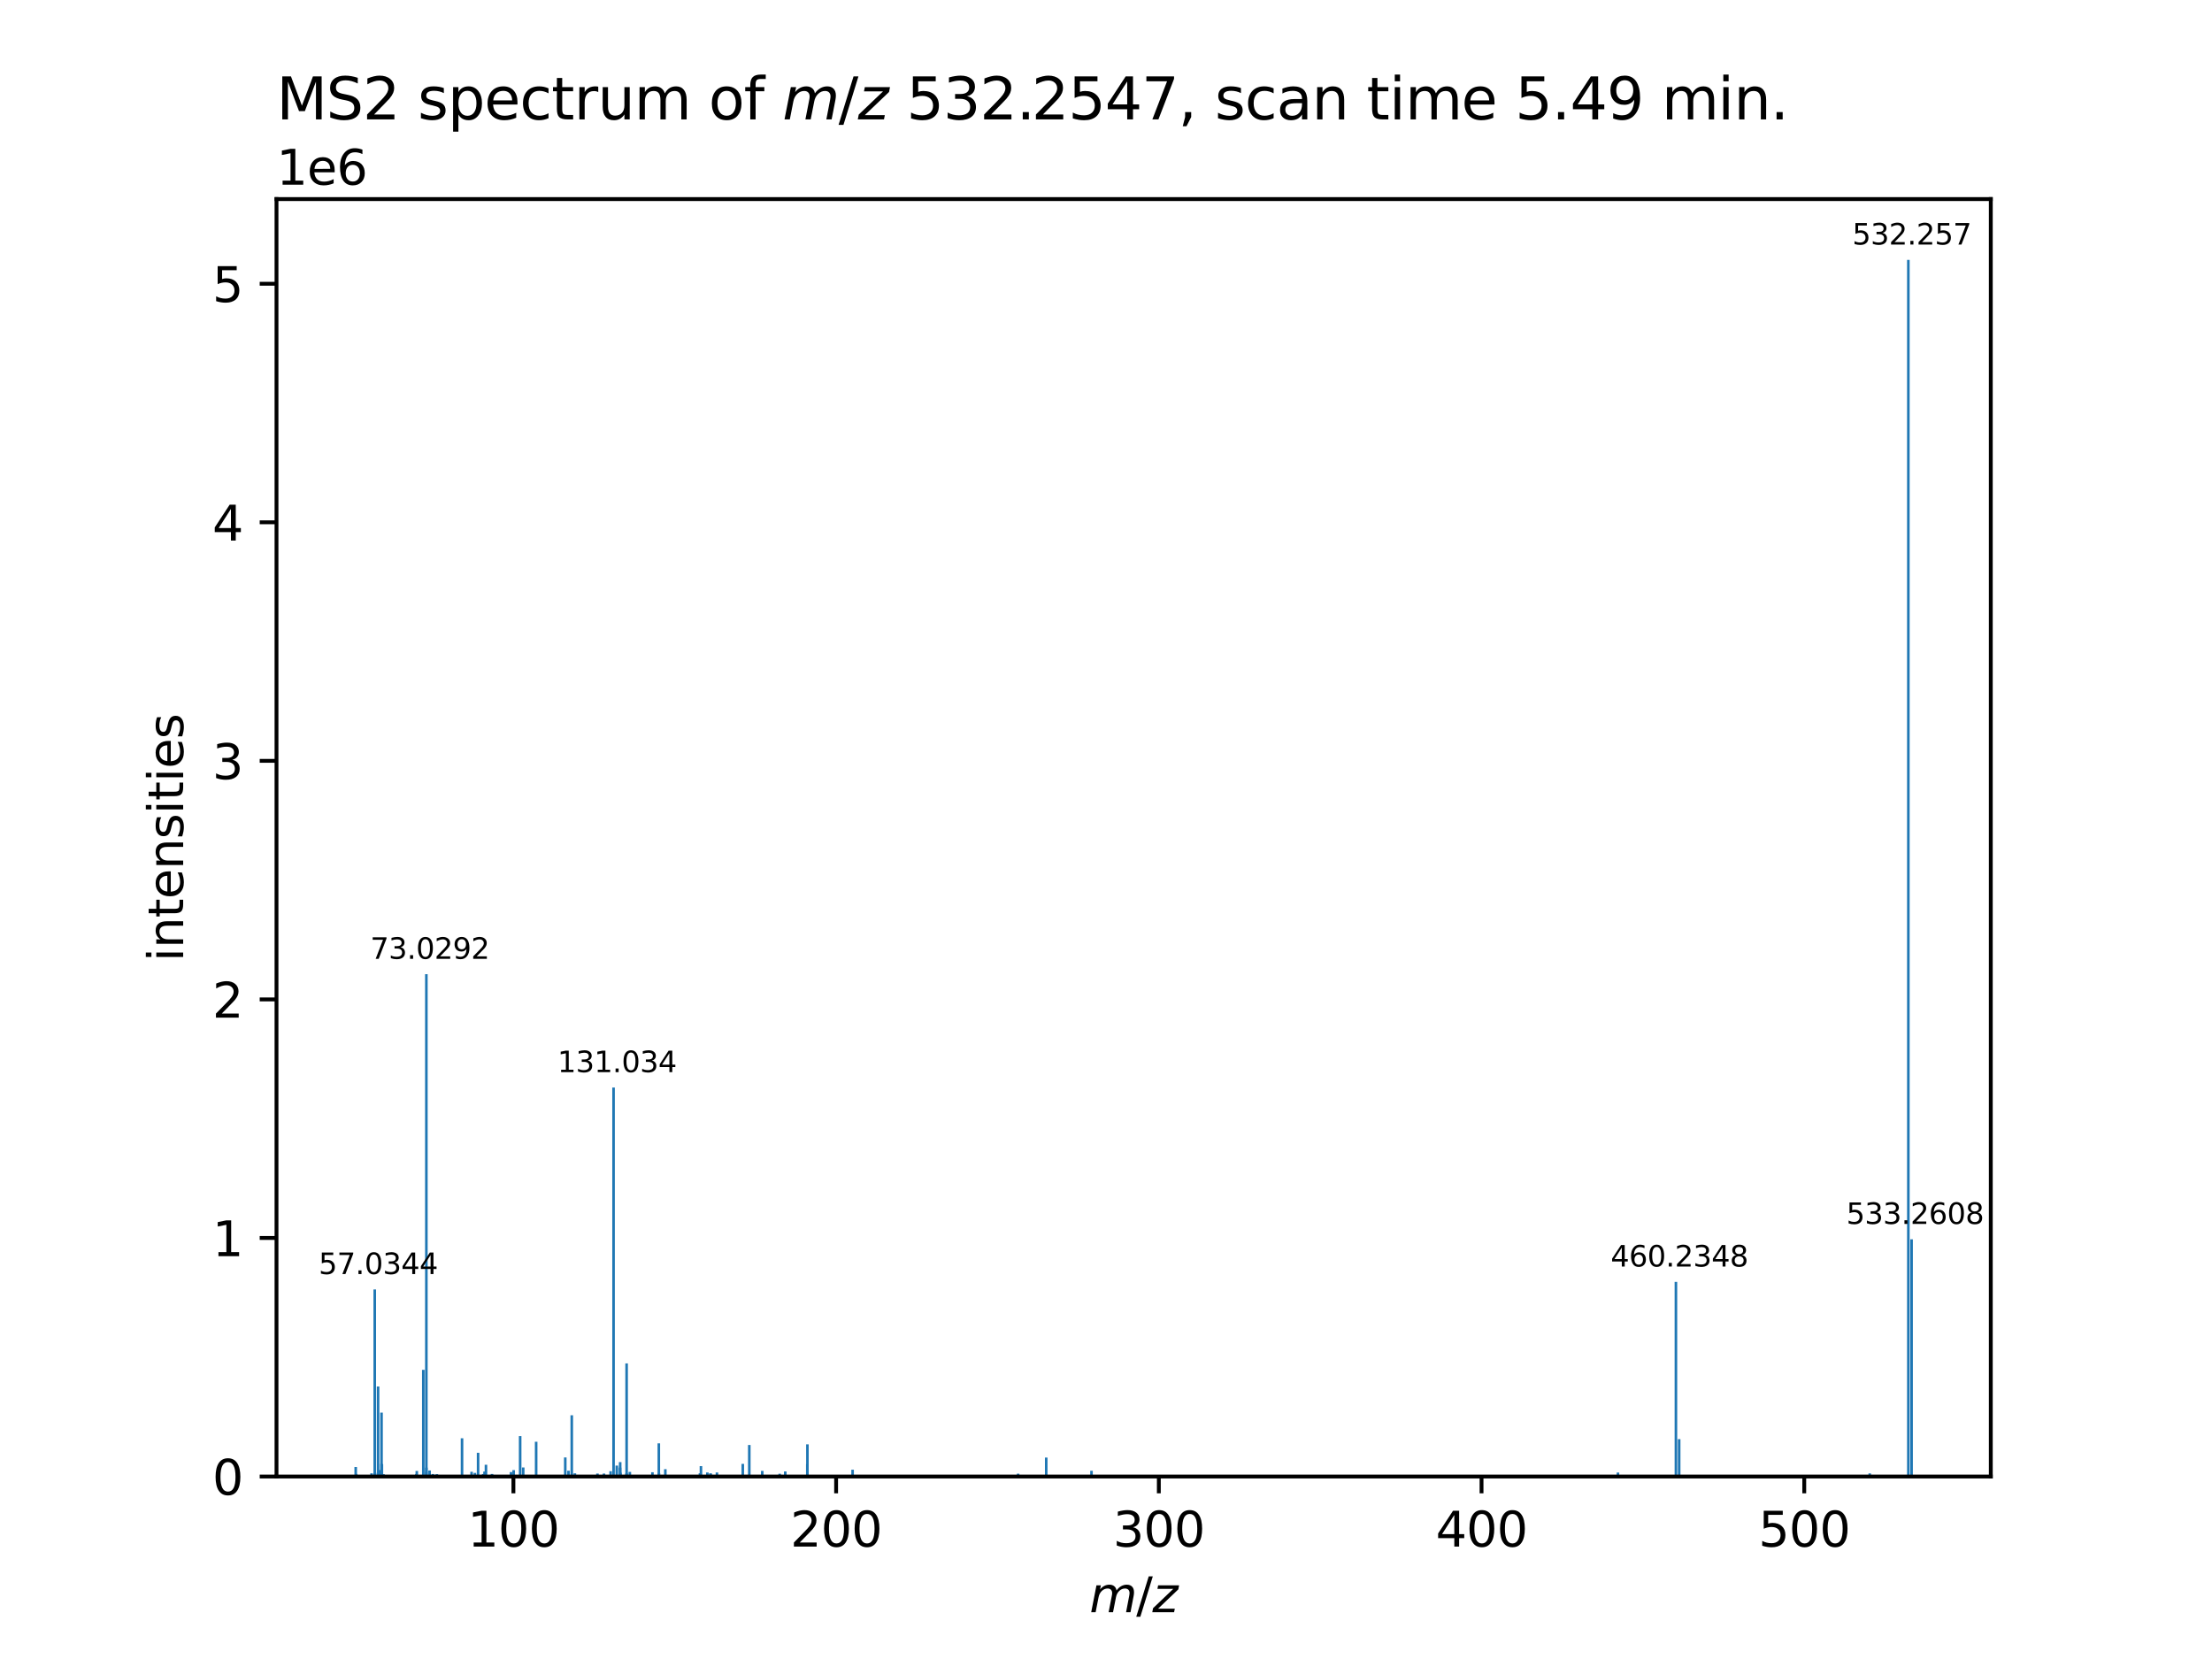 <?xml version="1.0" encoding="utf-8" standalone="no"?>
<!DOCTYPE svg PUBLIC "-//W3C//DTD SVG 1.1//EN"
  "http://www.w3.org/Graphics/SVG/1.1/DTD/svg11.dtd">
<svg xmlns:xlink="http://www.w3.org/1999/xlink" width="460.8pt" height="345.6pt" viewBox="0 0 460.8 345.6" xmlns="http://www.w3.org/2000/svg" version="1.1">
 <defs>
  <style type="text/css">*{stroke-linejoin: round; stroke-linecap: butt}</style>
 </defs>
 <g id="figure_1">
  <g id="patch_1">
   <path d="M 0 345.6 
L 460.8 345.6 
L 460.8 0 
L 0 0 
z
" style="fill: #ffffff"/>
  </g>
  <g id="axes_1">
   <g id="patch_2">
    <path d="M 57.6 307.584 
L 414.72 307.584 
L 414.72 41.472 
L 57.6 41.472 
z
" style="fill: #ffffff"/>
   </g>
   <g id="patch_3">
    <path d="M 73.833 307.584 
L 74.371 307.584 
L 74.371 305.6 
L 73.833 305.6 
z
" clip-path="url(#pff7407a5cb)" style="fill: #1f77b4"/>
   </g>
   <g id="patch_4">
    <path d="M 73.908 307.584 
L 74.446 307.584 
L 74.446 307.035 
L 73.908 307.035 
z
" clip-path="url(#pff7407a5cb)" style="fill: #1f77b4"/>
   </g>
   <g id="patch_5">
    <path d="M 77.136 307.584 
L 77.674 307.584 
L 77.674 306.923 
L 77.136 306.923 
z
" clip-path="url(#pff7407a5cb)" style="fill: #1f77b4"/>
   </g>
   <g id="patch_6">
    <path d="M 77.794 307.584 
L 78.331 307.584 
L 78.331 306.97 
L 77.794 306.97 
z
" clip-path="url(#pff7407a5cb)" style="fill: #1f77b4"/>
   </g>
   <g id="patch_7">
    <path d="M 77.798 307.584 
L 78.335 307.584 
L 78.335 268.614 
L 77.798 268.614 
z
" clip-path="url(#pff7407a5cb)" style="fill: #1f77b4"/>
   </g>
   <g id="patch_8">
    <path d="M 77.799 307.584 
L 78.337 307.584 
L 78.337 306.761 
L 77.799 306.761 
z
" clip-path="url(#pff7407a5cb)" style="fill: #1f77b4"/>
   </g>
   <g id="patch_9">
    <path d="M 78.472 307.584 
L 79.01 307.584 
L 79.01 306.923 
L 78.472 306.923 
z
" clip-path="url(#pff7407a5cb)" style="fill: #1f77b4"/>
   </g>
   <g id="patch_10">
    <path d="M 78.489 307.584 
L 79.027 307.584 
L 79.027 306.744 
L 78.489 306.744 
z
" clip-path="url(#pff7407a5cb)" style="fill: #1f77b4"/>
   </g>
   <g id="patch_11">
    <path d="M 78.491 307.584 
L 79.029 307.584 
L 79.029 288.828 
L 78.491 288.828 
z
" clip-path="url(#pff7407a5cb)" style="fill: #1f77b4"/>
   </g>
   <g id="patch_12">
    <path d="M 78.807 307.584 
L 79.345 307.584 
L 79.345 306.238 
L 78.807 306.238 
z
" clip-path="url(#pff7407a5cb)" style="fill: #1f77b4"/>
   </g>
   <g id="patch_13">
    <path d="M 79.208 307.584 
L 79.746 307.584 
L 79.746 307.034 
L 79.208 307.034 
z
" clip-path="url(#pff7407a5cb)" style="fill: #1f77b4"/>
   </g>
   <g id="patch_14">
    <path d="M 79.21 307.584 
L 79.748 307.584 
L 79.748 304.925 
L 79.21 304.925 
z
" clip-path="url(#pff7407a5cb)" style="fill: #1f77b4"/>
   </g>
   <g id="patch_15">
    <path d="M 79.212 307.584 
L 79.75 307.584 
L 79.75 294.269 
L 79.212 294.269 
z
" clip-path="url(#pff7407a5cb)" style="fill: #1f77b4"/>
   </g>
   <g id="patch_16">
    <path d="M 79.287 307.584 
L 79.825 307.584 
L 79.825 305.049 
L 79.287 305.049 
z
" clip-path="url(#pff7407a5cb)" style="fill: #1f77b4"/>
   </g>
   <g id="patch_17">
    <path d="M 79.613 307.584 
L 80.151 307.584 
L 80.151 307.1 
L 79.613 307.1 
z
" clip-path="url(#pff7407a5cb)" style="fill: #1f77b4"/>
   </g>
   <g id="patch_18">
    <path d="M 86.478 307.584 
L 87.016 307.584 
L 87.016 307.047 
L 86.478 307.047 
z
" clip-path="url(#pff7407a5cb)" style="fill: #1f77b4"/>
   </g>
   <g id="patch_19">
    <path d="M 86.558 307.584 
L 87.096 307.584 
L 87.096 306.425 
L 86.558 306.425 
z
" clip-path="url(#pff7407a5cb)" style="fill: #1f77b4"/>
   </g>
   <g id="patch_20">
    <path d="M 87.913 307.584 
L 88.451 307.584 
L 88.451 285.366 
L 87.913 285.366 
z
" clip-path="url(#pff7407a5cb)" style="fill: #1f77b4"/>
   </g>
   <g id="patch_21">
    <path d="M 88.547 307.584 
L 89.085 307.584 
L 89.085 306.608 
L 88.547 306.608 
z
" clip-path="url(#pff7407a5cb)" style="fill: #1f77b4"/>
   </g>
   <g id="patch_22">
    <path d="M 88.55 307.584 
L 89.088 307.584 
L 89.088 202.942 
L 88.55 202.942 
z
" clip-path="url(#pff7407a5cb)" style="fill: #1f77b4"/>
   </g>
   <g id="patch_23">
    <path d="M 88.553 307.584 
L 89.091 307.584 
L 89.091 305.74 
L 88.553 305.74 
z
" clip-path="url(#pff7407a5cb)" style="fill: #1f77b4"/>
   </g>
   <g id="patch_24">
    <path d="M 89.225 307.584 
L 89.763 307.584 
L 89.763 306.322 
L 89.225 306.322 
z
" clip-path="url(#pff7407a5cb)" style="fill: #1f77b4"/>
   </g>
   <g id="patch_25">
    <path d="M 89.905 307.584 
L 90.443 307.584 
L 90.443 307.063 
L 89.905 307.063 
z
" clip-path="url(#pff7407a5cb)" style="fill: #1f77b4"/>
   </g>
   <g id="patch_26">
    <path d="M 90.737 307.584 
L 91.275 307.584 
L 91.275 307.086 
L 90.737 307.086 
z
" clip-path="url(#pff7407a5cb)" style="fill: #1f77b4"/>
   </g>
   <g id="patch_27">
    <path d="M 95.98 307.584 
L 96.518 307.584 
L 96.518 299.614 
L 95.98 299.614 
z
" clip-path="url(#pff7407a5cb)" style="fill: #1f77b4"/>
   </g>
   <g id="patch_28">
    <path d="M 97.973 307.584 
L 98.51 307.584 
L 98.51 306.592 
L 97.973 306.592 
z
" clip-path="url(#pff7407a5cb)" style="fill: #1f77b4"/>
   </g>
   <g id="patch_29">
    <path d="M 98.666 307.584 
L 99.204 307.584 
L 99.204 306.834 
L 98.666 306.834 
z
" clip-path="url(#pff7407a5cb)" style="fill: #1f77b4"/>
   </g>
   <g id="patch_30">
    <path d="M 99.328 307.584 
L 99.865 307.584 
L 99.865 302.647 
L 99.328 302.647 
z
" clip-path="url(#pff7407a5cb)" style="fill: #1f77b4"/>
   </g>
   <g id="patch_31">
    <path d="M 100.388 307.584 
L 100.926 307.584 
L 100.926 307.059 
L 100.388 307.059 
z
" clip-path="url(#pff7407a5cb)" style="fill: #1f77b4"/>
   </g>
   <g id="patch_32">
    <path d="M 100.668 307.584 
L 101.206 307.584 
L 101.206 306.548 
L 100.668 306.548 
z
" clip-path="url(#pff7407a5cb)" style="fill: #1f77b4"/>
   </g>
   <g id="patch_33">
    <path d="M 100.966 307.584 
L 101.504 307.584 
L 101.504 305.134 
L 100.966 305.134 
z
" clip-path="url(#pff7407a5cb)" style="fill: #1f77b4"/>
   </g>
   <g id="patch_34">
    <path d="M 102.228 307.584 
L 102.766 307.584 
L 102.766 307.049 
L 102.228 307.049 
z
" clip-path="url(#pff7407a5cb)" style="fill: #1f77b4"/>
   </g>
   <g id="patch_35">
    <path d="M 106.177 307.584 
L 106.715 307.584 
L 106.715 306.656 
L 106.177 306.656 
z
" clip-path="url(#pff7407a5cb)" style="fill: #1f77b4"/>
   </g>
   <g id="patch_36">
    <path d="M 106.733 307.584 
L 107.271 307.584 
L 107.271 306.253 
L 106.733 306.253 
z
" clip-path="url(#pff7407a5cb)" style="fill: #1f77b4"/>
   </g>
   <g id="patch_37">
    <path d="M 108.088 307.584 
L 108.626 307.584 
L 108.626 299.163 
L 108.088 299.163 
z
" clip-path="url(#pff7407a5cb)" style="fill: #1f77b4"/>
   </g>
   <g id="patch_38">
    <path d="M 108.725 307.584 
L 109.263 307.584 
L 109.263 305.697 
L 108.725 305.697 
z
" clip-path="url(#pff7407a5cb)" style="fill: #1f77b4"/>
   </g>
   <g id="patch_39">
    <path d="M 111.421 307.584 
L 111.959 307.584 
L 111.959 300.343 
L 111.421 300.343 
z
" clip-path="url(#pff7407a5cb)" style="fill: #1f77b4"/>
   </g>
   <g id="patch_40">
    <path d="M 117.486 307.584 
L 118.024 307.584 
L 118.024 303.609 
L 117.486 303.609 
z
" clip-path="url(#pff7407a5cb)" style="fill: #1f77b4"/>
   </g>
   <g id="patch_41">
    <path d="M 118.158 307.584 
L 118.695 307.584 
L 118.695 306.376 
L 118.158 306.376 
z
" clip-path="url(#pff7407a5cb)" style="fill: #1f77b4"/>
   </g>
   <g id="patch_42">
    <path d="M 118.841 307.584 
L 119.379 307.584 
L 119.379 294.827 
L 118.841 294.827 
z
" clip-path="url(#pff7407a5cb)" style="fill: #1f77b4"/>
   </g>
   <g id="patch_43">
    <path d="M 119.488 307.584 
L 120.026 307.584 
L 120.026 306.914 
L 119.488 306.914 
z
" clip-path="url(#pff7407a5cb)" style="fill: #1f77b4"/>
   </g>
   <g id="patch_44">
    <path d="M 124.196 307.584 
L 124.733 307.584 
L 124.733 306.968 
L 124.196 306.968 
z
" clip-path="url(#pff7407a5cb)" style="fill: #1f77b4"/>
   </g>
   <g id="patch_45">
    <path d="M 125.547 307.584 
L 126.085 307.584 
L 126.085 306.964 
L 125.547 306.964 
z
" clip-path="url(#pff7407a5cb)" style="fill: #1f77b4"/>
   </g>
   <g id="patch_46">
    <path d="M 126.932 307.584 
L 127.47 307.584 
L 127.47 306.471 
L 126.932 306.471 
z
" clip-path="url(#pff7407a5cb)" style="fill: #1f77b4"/>
   </g>
   <g id="patch_47">
    <path d="M 127.545 307.584 
L 128.083 307.584 
L 128.083 226.553 
L 127.545 226.553 
z
" clip-path="url(#pff7407a5cb)" style="fill: #1f77b4"/>
   </g>
   <g id="patch_48">
    <path d="M 128.22 307.584 
L 128.758 307.584 
L 128.758 305.304 
L 128.22 305.304 
z
" clip-path="url(#pff7407a5cb)" style="fill: #1f77b4"/>
   </g>
   <g id="patch_49">
    <path d="M 128.908 307.584 
L 129.446 307.584 
L 129.446 305.732 
L 128.908 305.732 
z
" clip-path="url(#pff7407a5cb)" style="fill: #1f77b4"/>
   </g>
   <g id="patch_50">
    <path d="M 128.925 307.584 
L 129.463 307.584 
L 129.463 304.584 
L 128.925 304.584 
z
" clip-path="url(#pff7407a5cb)" style="fill: #1f77b4"/>
   </g>
   <g id="patch_51">
    <path d="M 128.992 307.584 
L 129.53 307.584 
L 129.53 306.791 
L 128.992 306.791 
z
" clip-path="url(#pff7407a5cb)" style="fill: #1f77b4"/>
   </g>
   <g id="patch_52">
    <path d="M 130.258 307.584 
L 130.796 307.584 
L 130.796 306.878 
L 130.258 306.878 
z
" clip-path="url(#pff7407a5cb)" style="fill: #1f77b4"/>
   </g>
   <g id="patch_53">
    <path d="M 130.26 307.584 
L 130.798 307.584 
L 130.798 307.16 
L 130.26 307.16 
z
" clip-path="url(#pff7407a5cb)" style="fill: #1f77b4"/>
   </g>
   <g id="patch_54">
    <path d="M 130.265 307.584 
L 130.803 307.584 
L 130.803 284.019 
L 130.265 284.019 
z
" clip-path="url(#pff7407a5cb)" style="fill: #1f77b4"/>
   </g>
   <g id="patch_55">
    <path d="M 130.94 307.584 
L 131.478 307.584 
L 131.478 306.628 
L 130.94 306.628 
z
" clip-path="url(#pff7407a5cb)" style="fill: #1f77b4"/>
   </g>
   <g id="patch_56">
    <path d="M 135.647 307.584 
L 136.185 307.584 
L 136.185 306.698 
L 135.647 306.698 
z
" clip-path="url(#pff7407a5cb)" style="fill: #1f77b4"/>
   </g>
   <g id="patch_57">
    <path d="M 136.978 307.584 
L 137.515 307.584 
L 137.515 300.673 
L 136.978 300.673 
z
" clip-path="url(#pff7407a5cb)" style="fill: #1f77b4"/>
   </g>
   <g id="patch_58">
    <path d="M 137.002 307.584 
L 137.54 307.584 
L 137.54 306.88 
L 137.002 306.88 
z
" clip-path="url(#pff7407a5cb)" style="fill: #1f77b4"/>
   </g>
   <g id="patch_59">
    <path d="M 138.333 307.584 
L 138.871 307.584 
L 138.871 306.057 
L 138.333 306.057 
z
" clip-path="url(#pff7407a5cb)" style="fill: #1f77b4"/>
   </g>
   <g id="patch_60">
    <path d="M 145.541 307.584 
L 146.079 307.584 
L 146.079 306.907 
L 145.541 306.907 
z
" clip-path="url(#pff7407a5cb)" style="fill: #1f77b4"/>
   </g>
   <g id="patch_61">
    <path d="M 145.753 307.584 
L 146.291 307.584 
L 146.291 305.417 
L 145.753 305.417 
z
" clip-path="url(#pff7407a5cb)" style="fill: #1f77b4"/>
   </g>
   <g id="patch_62">
    <path d="M 147.083 307.584 
L 147.621 307.584 
L 147.621 306.745 
L 147.083 306.745 
z
" clip-path="url(#pff7407a5cb)" style="fill: #1f77b4"/>
   </g>
   <g id="patch_63">
    <path d="M 147.745 307.584 
L 148.283 307.584 
L 148.283 306.953 
L 147.745 306.953 
z
" clip-path="url(#pff7407a5cb)" style="fill: #1f77b4"/>
   </g>
   <g id="patch_64">
    <path d="M 147.755 307.584 
L 148.293 307.584 
L 148.293 306.949 
L 147.755 306.949 
z
" clip-path="url(#pff7407a5cb)" style="fill: #1f77b4"/>
   </g>
   <g id="patch_65">
    <path d="M 149.085 307.584 
L 149.623 307.584 
L 149.623 306.747 
L 149.085 306.747 
z
" clip-path="url(#pff7407a5cb)" style="fill: #1f77b4"/>
   </g>
   <g id="patch_66">
    <path d="M 154.467 307.584 
L 155.005 307.584 
L 155.005 304.955 
L 154.467 304.955 
z
" clip-path="url(#pff7407a5cb)" style="fill: #1f77b4"/>
   </g>
   <g id="patch_67">
    <path d="M 155.822 307.584 
L 156.36 307.584 
L 156.36 301.015 
L 155.822 301.015 
z
" clip-path="url(#pff7407a5cb)" style="fill: #1f77b4"/>
   </g>
   <g id="patch_68">
    <path d="M 158.522 307.584 
L 159.06 307.584 
L 159.06 306.412 
L 158.522 306.412 
z
" clip-path="url(#pff7407a5cb)" style="fill: #1f77b4"/>
   </g>
   <g id="patch_69">
    <path d="M 162.157 307.584 
L 162.695 307.584 
L 162.695 307 
L 162.157 307 
z
" clip-path="url(#pff7407a5cb)" style="fill: #1f77b4"/>
   </g>
   <g id="patch_70">
    <path d="M 163.313 307.584 
L 163.851 307.584 
L 163.851 306.525 
L 163.313 306.525 
z
" clip-path="url(#pff7407a5cb)" style="fill: #1f77b4"/>
   </g>
   <g id="patch_71">
    <path d="M 163.322 307.584 
L 163.86 307.584 
L 163.86 306.771 
L 163.322 306.771 
z
" clip-path="url(#pff7407a5cb)" style="fill: #1f77b4"/>
   </g>
   <g id="patch_72">
    <path d="M 167.906 307.584 
L 168.444 307.584 
L 168.444 304.993 
L 167.906 304.993 
z
" clip-path="url(#pff7407a5cb)" style="fill: #1f77b4"/>
   </g>
   <g id="patch_73">
    <path d="M 167.93 307.584 
L 168.468 307.584 
L 168.468 300.879 
L 167.93 300.879 
z
" clip-path="url(#pff7407a5cb)" style="fill: #1f77b4"/>
   </g>
   <g id="patch_74">
    <path d="M 177.342 307.584 
L 177.88 307.584 
L 177.88 306.166 
L 177.342 306.166 
z
" clip-path="url(#pff7407a5cb)" style="fill: #1f77b4"/>
   </g>
   <g id="patch_75">
    <path d="M 211.82 307.584 
L 212.358 307.584 
L 212.358 306.989 
L 211.82 306.989 
z
" clip-path="url(#pff7407a5cb)" style="fill: #1f77b4"/>
   </g>
   <g id="patch_76">
    <path d="M 217.678 307.584 
L 218.216 307.584 
L 218.216 303.633 
L 217.678 303.633 
z
" clip-path="url(#pff7407a5cb)" style="fill: #1f77b4"/>
   </g>
   <g id="patch_77">
    <path d="M 227.111 307.584 
L 227.649 307.584 
L 227.649 306.384 
L 227.111 306.384 
z
" clip-path="url(#pff7407a5cb)" style="fill: #1f77b4"/>
   </g>
   <g id="patch_78">
    <path d="M 336.777 307.584 
L 337.315 307.584 
L 337.315 306.754 
L 336.777 306.754 
z
" clip-path="url(#pff7407a5cb)" style="fill: #1f77b4"/>
   </g>
   <g id="patch_79">
    <path d="M 348.856 307.584 
L 349.394 307.584 
L 349.394 267.046 
L 348.856 267.046 
z
" clip-path="url(#pff7407a5cb)" style="fill: #1f77b4"/>
   </g>
   <g id="patch_80">
    <path d="M 349.531 307.584 
L 350.069 307.584 
L 350.069 299.799 
L 349.531 299.799 
z
" clip-path="url(#pff7407a5cb)" style="fill: #1f77b4"/>
   </g>
   <g id="patch_81">
    <path d="M 389.233 307.584 
L 389.771 307.584 
L 389.771 306.93 
L 389.233 306.93 
z
" clip-path="url(#pff7407a5cb)" style="fill: #1f77b4"/>
   </g>
   <g id="patch_82">
    <path d="M 397.275 307.584 
L 397.812 307.584 
L 397.812 54.144 
L 397.275 54.144 
z
" clip-path="url(#pff7407a5cb)" style="fill: #1f77b4"/>
   </g>
   <g id="patch_83">
    <path d="M 397.949 307.584 
L 398.487 307.584 
L 398.487 258.169 
L 397.949 258.169 
z
" clip-path="url(#pff7407a5cb)" style="fill: #1f77b4"/>
   </g>
   <g id="matplotlib.axis_1">
    <g id="xtick_1">
     <g id="line2d_1">
      <defs>
       <path id="mb9f0795be0" d="M 0 0 
L 0 3.5 
" style="stroke: #000000; stroke-width: 0.8"/>
      </defs>
      <g>
       <use xlink:href="#mb9f0795be0" x="106.951" y="307.584" style="stroke: #000000; stroke-width: 0.8"/>
      </g>
     </g>
     <g id="text_1">
      <!-- 100 -->
      <g transform="translate(97.407 322.182) scale(0.1 -0.1)">
       <defs>
        <path id="DejaVuSans-31" d="M 794 531 
L 1825 531 
L 1825 4091 
L 703 3866 
L 703 4441 
L 1819 4666 
L 2450 4666 
L 2450 531 
L 3481 531 
L 3481 0 
L 794 0 
L 794 531 
z
" transform="scale(0.016)"/>
        <path id="DejaVuSans-30" d="M 2034 4250 
Q 1547 4250 1301 3770 
Q 1056 3291 1056 2328 
Q 1056 1369 1301 889 
Q 1547 409 2034 409 
Q 2525 409 2770 889 
Q 3016 1369 3016 2328 
Q 3016 3291 2770 3770 
Q 2525 4250 2034 4250 
z
M 2034 4750 
Q 2819 4750 3233 4129 
Q 3647 3509 3647 2328 
Q 3647 1150 3233 529 
Q 2819 -91 2034 -91 
Q 1250 -91 836 529 
Q 422 1150 422 2328 
Q 422 3509 836 4129 
Q 1250 4750 2034 4750 
z
" transform="scale(0.016)"/>
       </defs>
       <use xlink:href="#DejaVuSans-31"/>
       <use xlink:href="#DejaVuSans-30" x="63.623"/>
       <use xlink:href="#DejaVuSans-30" x="127.246"/>
      </g>
     </g>
    </g>
    <g id="xtick_2">
     <g id="line2d_2">
      <g>
       <use xlink:href="#mb9f0795be0" x="174.178" y="307.584" style="stroke: #000000; stroke-width: 0.8"/>
      </g>
     </g>
     <g id="text_2">
      <!-- 200 -->
      <g transform="translate(164.634 322.182) scale(0.1 -0.1)">
       <defs>
        <path id="DejaVuSans-32" d="M 1228 531 
L 3431 531 
L 3431 0 
L 469 0 
L 469 531 
Q 828 903 1448 1529 
Q 2069 2156 2228 2338 
Q 2531 2678 2651 2914 
Q 2772 3150 2772 3378 
Q 2772 3750 2511 3984 
Q 2250 4219 1831 4219 
Q 1534 4219 1204 4116 
Q 875 4013 500 3803 
L 500 4441 
Q 881 4594 1212 4672 
Q 1544 4750 1819 4750 
Q 2544 4750 2975 4387 
Q 3406 4025 3406 3419 
Q 3406 3131 3298 2873 
Q 3191 2616 2906 2266 
Q 2828 2175 2409 1742 
Q 1991 1309 1228 531 
z
" transform="scale(0.016)"/>
       </defs>
       <use xlink:href="#DejaVuSans-32"/>
       <use xlink:href="#DejaVuSans-30" x="63.623"/>
       <use xlink:href="#DejaVuSans-30" x="127.246"/>
      </g>
     </g>
    </g>
    <g id="xtick_3">
     <g id="line2d_3">
      <g>
       <use xlink:href="#mb9f0795be0" x="241.405" y="307.584" style="stroke: #000000; stroke-width: 0.8"/>
      </g>
     </g>
     <g id="text_3">
      <!-- 300 -->
      <g transform="translate(231.861 322.182) scale(0.1 -0.1)">
       <defs>
        <path id="DejaVuSans-33" d="M 2597 2516 
Q 3050 2419 3304 2112 
Q 3559 1806 3559 1356 
Q 3559 666 3084 287 
Q 2609 -91 1734 -91 
Q 1441 -91 1130 -33 
Q 819 25 488 141 
L 488 750 
Q 750 597 1062 519 
Q 1375 441 1716 441 
Q 2309 441 2620 675 
Q 2931 909 2931 1356 
Q 2931 1769 2642 2001 
Q 2353 2234 1838 2234 
L 1294 2234 
L 1294 2753 
L 1863 2753 
Q 2328 2753 2575 2939 
Q 2822 3125 2822 3475 
Q 2822 3834 2567 4026 
Q 2313 4219 1838 4219 
Q 1578 4219 1281 4162 
Q 984 4106 628 3988 
L 628 4550 
Q 988 4650 1302 4700 
Q 1616 4750 1894 4750 
Q 2613 4750 3031 4423 
Q 3450 4097 3450 3541 
Q 3450 3153 3228 2886 
Q 3006 2619 2597 2516 
z
" transform="scale(0.016)"/>
       </defs>
       <use xlink:href="#DejaVuSans-33"/>
       <use xlink:href="#DejaVuSans-30" x="63.623"/>
       <use xlink:href="#DejaVuSans-30" x="127.246"/>
      </g>
     </g>
    </g>
    <g id="xtick_4">
     <g id="line2d_4">
      <g>
       <use xlink:href="#mb9f0795be0" x="308.631" y="307.584" style="stroke: #000000; stroke-width: 0.8"/>
      </g>
     </g>
     <g id="text_4">
      <!-- 400 -->
      <g transform="translate(299.088 322.182) scale(0.1 -0.1)">
       <defs>
        <path id="DejaVuSans-34" d="M 2419 4116 
L 825 1625 
L 2419 1625 
L 2419 4116 
z
M 2253 4666 
L 3047 4666 
L 3047 1625 
L 3713 1625 
L 3713 1100 
L 3047 1100 
L 3047 0 
L 2419 0 
L 2419 1100 
L 313 1100 
L 313 1709 
L 2253 4666 
z
" transform="scale(0.016)"/>
       </defs>
       <use xlink:href="#DejaVuSans-34"/>
       <use xlink:href="#DejaVuSans-30" x="63.623"/>
       <use xlink:href="#DejaVuSans-30" x="127.246"/>
      </g>
     </g>
    </g>
    <g id="xtick_5">
     <g id="line2d_5">
      <g>
       <use xlink:href="#mb9f0795be0" x="375.858" y="307.584" style="stroke: #000000; stroke-width: 0.8"/>
      </g>
     </g>
     <g id="text_5">
      <!-- 500 -->
      <g transform="translate(366.314 322.182) scale(0.1 -0.1)">
       <defs>
        <path id="DejaVuSans-35" d="M 691 4666 
L 3169 4666 
L 3169 4134 
L 1269 4134 
L 1269 2991 
Q 1406 3038 1543 3061 
Q 1681 3084 1819 3084 
Q 2600 3084 3056 2656 
Q 3513 2228 3513 1497 
Q 3513 744 3044 326 
Q 2575 -91 1722 -91 
Q 1428 -91 1123 -41 
Q 819 9 494 109 
L 494 744 
Q 775 591 1075 516 
Q 1375 441 1709 441 
Q 2250 441 2565 725 
Q 2881 1009 2881 1497 
Q 2881 1984 2565 2268 
Q 2250 2553 1709 2553 
Q 1456 2553 1204 2497 
Q 953 2441 691 2322 
L 691 4666 
z
" transform="scale(0.016)"/>
       </defs>
       <use xlink:href="#DejaVuSans-35"/>
       <use xlink:href="#DejaVuSans-30" x="63.623"/>
       <use xlink:href="#DejaVuSans-30" x="127.246"/>
      </g>
     </g>
    </g>
    <g id="text_6">
     <!-- ${m/z}$ -->
     <g transform="translate(226.96 335.861) scale(0.1 -0.1)">
      <defs>
       <path id="DejaVuSans-Oblique-6d" d="M 5747 2113 
L 5338 0 
L 4763 0 
L 5166 2094 
Q 5191 2228 5203 2325 
Q 5216 2422 5216 2491 
Q 5216 2772 5059 2928 
Q 4903 3084 4622 3084 
Q 4203 3084 3875 2770 
Q 3547 2456 3450 1953 
L 3066 0 
L 2491 0 
L 2900 2094 
Q 2925 2209 2937 2307 
Q 2950 2406 2950 2484 
Q 2950 2769 2794 2926 
Q 2638 3084 2363 3084 
Q 1938 3084 1609 2770 
Q 1281 2456 1184 1953 
L 800 0 
L 225 0 
L 909 3500 
L 1484 3500 
L 1375 2956 
Q 1609 3263 1923 3423 
Q 2238 3584 2597 3584 
Q 2978 3584 3223 3384 
Q 3469 3184 3519 2828 
Q 3781 3197 4126 3390 
Q 4472 3584 4856 3584 
Q 5306 3584 5551 3325 
Q 5797 3066 5797 2591 
Q 5797 2488 5784 2364 
Q 5772 2241 5747 2113 
z
" transform="scale(0.016)"/>
       <path id="DejaVuSans-2f" d="M 1625 4666 
L 2156 4666 
L 531 -594 
L 0 -594 
L 1625 4666 
z
" transform="scale(0.016)"/>
       <path id="DejaVuSans-Oblique-7a" d="M 744 3500 
L 3475 3500 
L 3372 2975 
L 738 459 
L 2913 459 
L 2822 0 
L -19 0 
L 84 525 
L 2719 3041 
L 653 3041 
L 744 3500 
z
" transform="scale(0.016)"/>
      </defs>
      <use xlink:href="#DejaVuSans-Oblique-6d" transform="translate(0 0.094)"/>
      <use xlink:href="#DejaVuSans-2f" transform="translate(97.412 0.094)"/>
      <use xlink:href="#DejaVuSans-Oblique-7a" transform="translate(131.104 0.094)"/>
     </g>
    </g>
   </g>
   <g id="matplotlib.axis_2">
    <g id="ytick_1">
     <g id="line2d_6">
      <defs>
       <path id="m6e64ef32fc" d="M 0 0 
L -3.5 0 
" style="stroke: #000000; stroke-width: 0.8"/>
      </defs>
      <g>
       <use xlink:href="#m6e64ef32fc" x="57.6" y="307.584" style="stroke: #000000; stroke-width: 0.8"/>
      </g>
     </g>
     <g id="text_7">
      <!-- 0 -->
      <g transform="translate(44.237 311.383) scale(0.1 -0.1)">
       <use xlink:href="#DejaVuSans-30"/>
      </g>
     </g>
    </g>
    <g id="ytick_2">
     <g id="line2d_7">
      <g>
       <use xlink:href="#m6e64ef32fc" x="57.6" y="257.889" style="stroke: #000000; stroke-width: 0.8"/>
      </g>
     </g>
     <g id="text_8">
      <!-- 1 -->
      <g transform="translate(44.237 261.689) scale(0.1 -0.1)">
       <use xlink:href="#DejaVuSans-31"/>
      </g>
     </g>
    </g>
    <g id="ytick_3">
     <g id="line2d_8">
      <g>
       <use xlink:href="#m6e64ef32fc" x="57.6" y="208.195" style="stroke: #000000; stroke-width: 0.8"/>
      </g>
     </g>
     <g id="text_9">
      <!-- 2 -->
      <g transform="translate(44.237 211.994) scale(0.1 -0.1)">
       <use xlink:href="#DejaVuSans-32"/>
      </g>
     </g>
    </g>
    <g id="ytick_4">
     <g id="line2d_9">
      <g>
       <use xlink:href="#m6e64ef32fc" x="57.6" y="158.5" style="stroke: #000000; stroke-width: 0.8"/>
      </g>
     </g>
     <g id="text_10">
      <!-- 3 -->
      <g transform="translate(44.237 162.299) scale(0.1 -0.1)">
       <use xlink:href="#DejaVuSans-33"/>
      </g>
     </g>
    </g>
    <g id="ytick_5">
     <g id="line2d_10">
      <g>
       <use xlink:href="#m6e64ef32fc" x="57.6" y="108.806" style="stroke: #000000; stroke-width: 0.8"/>
      </g>
     </g>
     <g id="text_11">
      <!-- 4 -->
      <g transform="translate(44.237 112.605) scale(0.1 -0.1)">
       <use xlink:href="#DejaVuSans-34"/>
      </g>
     </g>
    </g>
    <g id="ytick_6">
     <g id="line2d_11">
      <g>
       <use xlink:href="#m6e64ef32fc" x="57.6" y="59.111" style="stroke: #000000; stroke-width: 0.8"/>
      </g>
     </g>
     <g id="text_12">
      <!-- 5 -->
      <g transform="translate(44.237 62.91) scale(0.1 -0.1)">
       <use xlink:href="#DejaVuSans-35"/>
      </g>
     </g>
    </g>
    <g id="text_13">
     <!-- intensities -->
     <g transform="translate(38.158 200.315) rotate(-90) scale(0.1 -0.1)">
      <defs>
       <path id="DejaVuSans-69" d="M 603 3500 
L 1178 3500 
L 1178 0 
L 603 0 
L 603 3500 
z
M 603 4863 
L 1178 4863 
L 1178 4134 
L 603 4134 
L 603 4863 
z
" transform="scale(0.016)"/>
       <path id="DejaVuSans-6e" d="M 3513 2113 
L 3513 0 
L 2938 0 
L 2938 2094 
Q 2938 2591 2744 2837 
Q 2550 3084 2163 3084 
Q 1697 3084 1428 2787 
Q 1159 2491 1159 1978 
L 1159 0 
L 581 0 
L 581 3500 
L 1159 3500 
L 1159 2956 
Q 1366 3272 1645 3428 
Q 1925 3584 2291 3584 
Q 2894 3584 3203 3211 
Q 3513 2838 3513 2113 
z
" transform="scale(0.016)"/>
       <path id="DejaVuSans-74" d="M 1172 4494 
L 1172 3500 
L 2356 3500 
L 2356 3053 
L 1172 3053 
L 1172 1153 
Q 1172 725 1289 603 
Q 1406 481 1766 481 
L 2356 481 
L 2356 0 
L 1766 0 
Q 1100 0 847 248 
Q 594 497 594 1153 
L 594 3053 
L 172 3053 
L 172 3500 
L 594 3500 
L 594 4494 
L 1172 4494 
z
" transform="scale(0.016)"/>
       <path id="DejaVuSans-65" d="M 3597 1894 
L 3597 1613 
L 953 1613 
Q 991 1019 1311 708 
Q 1631 397 2203 397 
Q 2534 397 2845 478 
Q 3156 559 3463 722 
L 3463 178 
Q 3153 47 2828 -22 
Q 2503 -91 2169 -91 
Q 1331 -91 842 396 
Q 353 884 353 1716 
Q 353 2575 817 3079 
Q 1281 3584 2069 3584 
Q 2775 3584 3186 3129 
Q 3597 2675 3597 1894 
z
M 3022 2063 
Q 3016 2534 2758 2815 
Q 2500 3097 2075 3097 
Q 1594 3097 1305 2825 
Q 1016 2553 972 2059 
L 3022 2063 
z
" transform="scale(0.016)"/>
       <path id="DejaVuSans-73" d="M 2834 3397 
L 2834 2853 
Q 2591 2978 2328 3040 
Q 2066 3103 1784 3103 
Q 1356 3103 1142 2972 
Q 928 2841 928 2578 
Q 928 2378 1081 2264 
Q 1234 2150 1697 2047 
L 1894 2003 
Q 2506 1872 2764 1633 
Q 3022 1394 3022 966 
Q 3022 478 2636 193 
Q 2250 -91 1575 -91 
Q 1294 -91 989 -36 
Q 684 19 347 128 
L 347 722 
Q 666 556 975 473 
Q 1284 391 1588 391 
Q 1994 391 2212 530 
Q 2431 669 2431 922 
Q 2431 1156 2273 1281 
Q 2116 1406 1581 1522 
L 1381 1569 
Q 847 1681 609 1914 
Q 372 2147 372 2553 
Q 372 3047 722 3315 
Q 1072 3584 1716 3584 
Q 2034 3584 2315 3537 
Q 2597 3491 2834 3397 
z
" transform="scale(0.016)"/>
      </defs>
      <use xlink:href="#DejaVuSans-69"/>
      <use xlink:href="#DejaVuSans-6e" x="27.783"/>
      <use xlink:href="#DejaVuSans-74" x="91.162"/>
      <use xlink:href="#DejaVuSans-65" x="130.371"/>
      <use xlink:href="#DejaVuSans-6e" x="191.895"/>
      <use xlink:href="#DejaVuSans-73" x="255.273"/>
      <use xlink:href="#DejaVuSans-69" x="307.373"/>
      <use xlink:href="#DejaVuSans-74" x="335.156"/>
      <use xlink:href="#DejaVuSans-69" x="374.365"/>
      <use xlink:href="#DejaVuSans-65" x="402.148"/>
      <use xlink:href="#DejaVuSans-73" x="463.672"/>
     </g>
    </g>
    <g id="text_14">
     <!-- 1e6 -->
     <g transform="translate(57.6 38.472) scale(0.1 -0.1)">
      <defs>
       <path id="DejaVuSans-36" d="M 2113 2584 
Q 1688 2584 1439 2293 
Q 1191 2003 1191 1497 
Q 1191 994 1439 701 
Q 1688 409 2113 409 
Q 2538 409 2786 701 
Q 3034 994 3034 1497 
Q 3034 2003 2786 2293 
Q 2538 2584 2113 2584 
z
M 3366 4563 
L 3366 3988 
Q 3128 4100 2886 4159 
Q 2644 4219 2406 4219 
Q 1781 4219 1451 3797 
Q 1122 3375 1075 2522 
Q 1259 2794 1537 2939 
Q 1816 3084 2150 3084 
Q 2853 3084 3261 2657 
Q 3669 2231 3669 1497 
Q 3669 778 3244 343 
Q 2819 -91 2113 -91 
Q 1303 -91 875 529 
Q 447 1150 447 2328 
Q 447 3434 972 4092 
Q 1497 4750 2381 4750 
Q 2619 4750 2861 4703 
Q 3103 4656 3366 4563 
z
" transform="scale(0.016)"/>
      </defs>
      <use xlink:href="#DejaVuSans-31"/>
      <use xlink:href="#DejaVuSans-65" x="63.623"/>
      <use xlink:href="#DejaVuSans-36" x="125.146"/>
     </g>
    </g>
   </g>
   <g id="patch_84">
    <path d="M 57.6 307.584 
L 57.6 41.472 
" style="fill: none; stroke: #000000; stroke-width: 0.8; stroke-linejoin: miter; stroke-linecap: square"/>
   </g>
   <g id="patch_85">
    <path d="M 414.72 307.584 
L 414.72 41.472 
" style="fill: none; stroke: #000000; stroke-width: 0.8; stroke-linejoin: miter; stroke-linecap: square"/>
   </g>
   <g id="patch_86">
    <path d="M 57.6 307.584 
L 414.72 307.584 
" style="fill: none; stroke: #000000; stroke-width: 0.8; stroke-linejoin: miter; stroke-linecap: square"/>
   </g>
   <g id="patch_87">
    <path d="M 57.6 41.472 
L 414.72 41.472 
" style="fill: none; stroke: #000000; stroke-width: 0.8; stroke-linejoin: miter; stroke-linecap: square"/>
   </g>
   <g id="text_15">
    <!-- 57.0344 -->
    <g transform="translate(66.381 265.409) scale(0.06 -0.06)">
     <defs>
      <path id="DejaVuSans-37" d="M 525 4666 
L 3525 4666 
L 3525 4397 
L 1831 0 
L 1172 0 
L 2766 4134 
L 525 4134 
L 525 4666 
z
" transform="scale(0.016)"/>
      <path id="DejaVuSans-2e" d="M 684 794 
L 1344 794 
L 1344 0 
L 684 0 
L 684 794 
z
" transform="scale(0.016)"/>
     </defs>
     <use xlink:href="#DejaVuSans-35"/>
     <use xlink:href="#DejaVuSans-37" x="63.623"/>
     <use xlink:href="#DejaVuSans-2e" x="127.246"/>
     <use xlink:href="#DejaVuSans-30" x="159.033"/>
     <use xlink:href="#DejaVuSans-33" x="222.656"/>
     <use xlink:href="#DejaVuSans-34" x="286.279"/>
     <use xlink:href="#DejaVuSans-34" x="349.902"/>
    </g>
   </g>
   <g id="text_16">
    <!-- 73.0292 -->
    <g transform="translate(77.133 199.738) scale(0.06 -0.06)">
     <defs>
      <path id="DejaVuSans-39" d="M 703 97 
L 703 672 
Q 941 559 1184 500 
Q 1428 441 1663 441 
Q 2288 441 2617 861 
Q 2947 1281 2994 2138 
Q 2813 1869 2534 1725 
Q 2256 1581 1919 1581 
Q 1219 1581 811 2004 
Q 403 2428 403 3163 
Q 403 3881 828 4315 
Q 1253 4750 1959 4750 
Q 2769 4750 3195 4129 
Q 3622 3509 3622 2328 
Q 3622 1225 3098 567 
Q 2575 -91 1691 -91 
Q 1453 -91 1209 -44 
Q 966 3 703 97 
z
M 1959 2075 
Q 2384 2075 2632 2365 
Q 2881 2656 2881 3163 
Q 2881 3666 2632 3958 
Q 2384 4250 1959 4250 
Q 1534 4250 1286 3958 
Q 1038 3666 1038 3163 
Q 1038 2656 1286 2365 
Q 1534 2075 1959 2075 
z
" transform="scale(0.016)"/>
     </defs>
     <use xlink:href="#DejaVuSans-37"/>
     <use xlink:href="#DejaVuSans-33" x="63.623"/>
     <use xlink:href="#DejaVuSans-2e" x="127.246"/>
     <use xlink:href="#DejaVuSans-30" x="159.033"/>
     <use xlink:href="#DejaVuSans-32" x="222.656"/>
     <use xlink:href="#DejaVuSans-39" x="286.279"/>
     <use xlink:href="#DejaVuSans-32" x="349.902"/>
    </g>
   </g>
   <g id="text_17">
    <!-- 131.034 -->
    <g transform="translate(116.128 223.349) scale(0.06 -0.06)">
     <use xlink:href="#DejaVuSans-31"/>
     <use xlink:href="#DejaVuSans-33" x="63.623"/>
     <use xlink:href="#DejaVuSans-31" x="127.246"/>
     <use xlink:href="#DejaVuSans-2e" x="190.869"/>
     <use xlink:href="#DejaVuSans-30" x="222.656"/>
     <use xlink:href="#DejaVuSans-33" x="286.279"/>
     <use xlink:href="#DejaVuSans-34" x="349.902"/>
    </g>
   </g>
   <g id="text_18">
    <!-- 460.2348 -->
    <g transform="translate(335.531 263.842) scale(0.06 -0.06)">
     <defs>
      <path id="DejaVuSans-38" d="M 2034 2216 
Q 1584 2216 1326 1975 
Q 1069 1734 1069 1313 
Q 1069 891 1326 650 
Q 1584 409 2034 409 
Q 2484 409 2743 651 
Q 3003 894 3003 1313 
Q 3003 1734 2745 1975 
Q 2488 2216 2034 2216 
z
M 1403 2484 
Q 997 2584 770 2862 
Q 544 3141 544 3541 
Q 544 4100 942 4425 
Q 1341 4750 2034 4750 
Q 2731 4750 3128 4425 
Q 3525 4100 3525 3541 
Q 3525 3141 3298 2862 
Q 3072 2584 2669 2484 
Q 3125 2378 3379 2068 
Q 3634 1759 3634 1313 
Q 3634 634 3220 271 
Q 2806 -91 2034 -91 
Q 1263 -91 848 271 
Q 434 634 434 1313 
Q 434 1759 690 2068 
Q 947 2378 1403 2484 
z
M 1172 3481 
Q 1172 3119 1398 2916 
Q 1625 2713 2034 2713 
Q 2441 2713 2670 2916 
Q 2900 3119 2900 3481 
Q 2900 3844 2670 4047 
Q 2441 4250 2034 4250 
Q 1625 4250 1398 4047 
Q 1172 3844 1172 3481 
z
" transform="scale(0.016)"/>
     </defs>
     <use xlink:href="#DejaVuSans-34"/>
     <use xlink:href="#DejaVuSans-36" x="63.623"/>
     <use xlink:href="#DejaVuSans-30" x="127.246"/>
     <use xlink:href="#DejaVuSans-2e" x="190.869"/>
     <use xlink:href="#DejaVuSans-32" x="222.656"/>
     <use xlink:href="#DejaVuSans-33" x="286.279"/>
     <use xlink:href="#DejaVuSans-34" x="349.902"/>
     <use xlink:href="#DejaVuSans-38" x="413.525"/>
    </g>
   </g>
   <g id="text_19">
    <!-- 532.257 -->
    <g transform="translate(385.858 50.94) scale(0.06 -0.06)">
     <use xlink:href="#DejaVuSans-35"/>
     <use xlink:href="#DejaVuSans-33" x="63.623"/>
     <use xlink:href="#DejaVuSans-32" x="127.246"/>
     <use xlink:href="#DejaVuSans-2e" x="190.869"/>
     <use xlink:href="#DejaVuSans-32" x="222.656"/>
     <use xlink:href="#DejaVuSans-35" x="286.279"/>
     <use xlink:href="#DejaVuSans-37" x="349.902"/>
    </g>
   </g>
   <g id="text_20">
    <!-- 533.2608 -->
    <g transform="translate(384.624 254.965) scale(0.06 -0.06)">
     <use xlink:href="#DejaVuSans-35"/>
     <use xlink:href="#DejaVuSans-33" x="63.623"/>
     <use xlink:href="#DejaVuSans-33" x="127.246"/>
     <use xlink:href="#DejaVuSans-2e" x="190.869"/>
     <use xlink:href="#DejaVuSans-32" x="222.656"/>
     <use xlink:href="#DejaVuSans-36" x="286.279"/>
     <use xlink:href="#DejaVuSans-30" x="349.902"/>
     <use xlink:href="#DejaVuSans-38" x="413.525"/>
    </g>
   </g>
   <g id="text_21">
    <!-- MS2 spectrum of ${m/z}$ 532.2547, scan time 5.49 min. -->
    <g transform="translate(57.6 24.874) scale(0.12 -0.12)">
     <defs>
      <path id="DejaVuSans-4d" d="M 628 4666 
L 1569 4666 
L 2759 1491 
L 3956 4666 
L 4897 4666 
L 4897 0 
L 4281 0 
L 4281 4097 
L 3078 897 
L 2444 897 
L 1241 4097 
L 1241 0 
L 628 0 
L 628 4666 
z
" transform="scale(0.016)"/>
      <path id="DejaVuSans-53" d="M 3425 4513 
L 3425 3897 
Q 3066 4069 2747 4153 
Q 2428 4238 2131 4238 
Q 1616 4238 1336 4038 
Q 1056 3838 1056 3469 
Q 1056 3159 1242 3001 
Q 1428 2844 1947 2747 
L 2328 2669 
Q 3034 2534 3370 2195 
Q 3706 1856 3706 1288 
Q 3706 609 3251 259 
Q 2797 -91 1919 -91 
Q 1588 -91 1214 -16 
Q 841 59 441 206 
L 441 856 
Q 825 641 1194 531 
Q 1563 422 1919 422 
Q 2459 422 2753 634 
Q 3047 847 3047 1241 
Q 3047 1584 2836 1778 
Q 2625 1972 2144 2069 
L 1759 2144 
Q 1053 2284 737 2584 
Q 422 2884 422 3419 
Q 422 4038 858 4394 
Q 1294 4750 2059 4750 
Q 2388 4750 2728 4690 
Q 3069 4631 3425 4513 
z
" transform="scale(0.016)"/>
      <path id="DejaVuSans-20" transform="scale(0.016)"/>
      <path id="DejaVuSans-70" d="M 1159 525 
L 1159 -1331 
L 581 -1331 
L 581 3500 
L 1159 3500 
L 1159 2969 
Q 1341 3281 1617 3432 
Q 1894 3584 2278 3584 
Q 2916 3584 3314 3078 
Q 3713 2572 3713 1747 
Q 3713 922 3314 415 
Q 2916 -91 2278 -91 
Q 1894 -91 1617 61 
Q 1341 213 1159 525 
z
M 3116 1747 
Q 3116 2381 2855 2742 
Q 2594 3103 2138 3103 
Q 1681 3103 1420 2742 
Q 1159 2381 1159 1747 
Q 1159 1113 1420 752 
Q 1681 391 2138 391 
Q 2594 391 2855 752 
Q 3116 1113 3116 1747 
z
" transform="scale(0.016)"/>
      <path id="DejaVuSans-63" d="M 3122 3366 
L 3122 2828 
Q 2878 2963 2633 3030 
Q 2388 3097 2138 3097 
Q 1578 3097 1268 2742 
Q 959 2388 959 1747 
Q 959 1106 1268 751 
Q 1578 397 2138 397 
Q 2388 397 2633 464 
Q 2878 531 3122 666 
L 3122 134 
Q 2881 22 2623 -34 
Q 2366 -91 2075 -91 
Q 1284 -91 818 406 
Q 353 903 353 1747 
Q 353 2603 823 3093 
Q 1294 3584 2113 3584 
Q 2378 3584 2631 3529 
Q 2884 3475 3122 3366 
z
" transform="scale(0.016)"/>
      <path id="DejaVuSans-72" d="M 2631 2963 
Q 2534 3019 2420 3045 
Q 2306 3072 2169 3072 
Q 1681 3072 1420 2755 
Q 1159 2438 1159 1844 
L 1159 0 
L 581 0 
L 581 3500 
L 1159 3500 
L 1159 2956 
Q 1341 3275 1631 3429 
Q 1922 3584 2338 3584 
Q 2397 3584 2469 3576 
Q 2541 3569 2628 3553 
L 2631 2963 
z
" transform="scale(0.016)"/>
      <path id="DejaVuSans-75" d="M 544 1381 
L 544 3500 
L 1119 3500 
L 1119 1403 
Q 1119 906 1312 657 
Q 1506 409 1894 409 
Q 2359 409 2629 706 
Q 2900 1003 2900 1516 
L 2900 3500 
L 3475 3500 
L 3475 0 
L 2900 0 
L 2900 538 
Q 2691 219 2414 64 
Q 2138 -91 1772 -91 
Q 1169 -91 856 284 
Q 544 659 544 1381 
z
M 1991 3584 
L 1991 3584 
z
" transform="scale(0.016)"/>
      <path id="DejaVuSans-6d" d="M 3328 2828 
Q 3544 3216 3844 3400 
Q 4144 3584 4550 3584 
Q 5097 3584 5394 3201 
Q 5691 2819 5691 2113 
L 5691 0 
L 5113 0 
L 5113 2094 
Q 5113 2597 4934 2840 
Q 4756 3084 4391 3084 
Q 3944 3084 3684 2787 
Q 3425 2491 3425 1978 
L 3425 0 
L 2847 0 
L 2847 2094 
Q 2847 2600 2669 2842 
Q 2491 3084 2119 3084 
Q 1678 3084 1418 2786 
Q 1159 2488 1159 1978 
L 1159 0 
L 581 0 
L 581 3500 
L 1159 3500 
L 1159 2956 
Q 1356 3278 1631 3431 
Q 1906 3584 2284 3584 
Q 2666 3584 2933 3390 
Q 3200 3197 3328 2828 
z
" transform="scale(0.016)"/>
      <path id="DejaVuSans-6f" d="M 1959 3097 
Q 1497 3097 1228 2736 
Q 959 2375 959 1747 
Q 959 1119 1226 758 
Q 1494 397 1959 397 
Q 2419 397 2687 759 
Q 2956 1122 2956 1747 
Q 2956 2369 2687 2733 
Q 2419 3097 1959 3097 
z
M 1959 3584 
Q 2709 3584 3137 3096 
Q 3566 2609 3566 1747 
Q 3566 888 3137 398 
Q 2709 -91 1959 -91 
Q 1206 -91 779 398 
Q 353 888 353 1747 
Q 353 2609 779 3096 
Q 1206 3584 1959 3584 
z
" transform="scale(0.016)"/>
      <path id="DejaVuSans-66" d="M 2375 4863 
L 2375 4384 
L 1825 4384 
Q 1516 4384 1395 4259 
Q 1275 4134 1275 3809 
L 1275 3500 
L 2222 3500 
L 2222 3053 
L 1275 3053 
L 1275 0 
L 697 0 
L 697 3053 
L 147 3053 
L 147 3500 
L 697 3500 
L 697 3744 
Q 697 4328 969 4595 
Q 1241 4863 1831 4863 
L 2375 4863 
z
" transform="scale(0.016)"/>
      <path id="DejaVuSans-2c" d="M 750 794 
L 1409 794 
L 1409 256 
L 897 -744 
L 494 -744 
L 750 256 
L 750 794 
z
" transform="scale(0.016)"/>
      <path id="DejaVuSans-61" d="M 2194 1759 
Q 1497 1759 1228 1600 
Q 959 1441 959 1056 
Q 959 750 1161 570 
Q 1363 391 1709 391 
Q 2188 391 2477 730 
Q 2766 1069 2766 1631 
L 2766 1759 
L 2194 1759 
z
M 3341 1997 
L 3341 0 
L 2766 0 
L 2766 531 
Q 2569 213 2275 61 
Q 1981 -91 1556 -91 
Q 1019 -91 701 211 
Q 384 513 384 1019 
Q 384 1609 779 1909 
Q 1175 2209 1959 2209 
L 2766 2209 
L 2766 2266 
Q 2766 2663 2505 2880 
Q 2244 3097 1772 3097 
Q 1472 3097 1187 3025 
Q 903 2953 641 2809 
L 641 3341 
Q 956 3463 1253 3523 
Q 1550 3584 1831 3584 
Q 2591 3584 2966 3190 
Q 3341 2797 3341 1997 
z
" transform="scale(0.016)"/>
     </defs>
     <use xlink:href="#DejaVuSans-4d" transform="translate(0 0.016)"/>
     <use xlink:href="#DejaVuSans-53" transform="translate(86.279 0.016)"/>
     <use xlink:href="#DejaVuSans-32" transform="translate(149.756 0.016)"/>
     <use xlink:href="#DejaVuSans-20" transform="translate(213.379 0.016)"/>
     <use xlink:href="#DejaVuSans-73" transform="translate(245.166 0.016)"/>
     <use xlink:href="#DejaVuSans-70" transform="translate(297.266 0.016)"/>
     <use xlink:href="#DejaVuSans-65" transform="translate(360.742 0.016)"/>
     <use xlink:href="#DejaVuSans-63" transform="translate(422.266 0.016)"/>
     <use xlink:href="#DejaVuSans-74" transform="translate(477.246 0.016)"/>
     <use xlink:href="#DejaVuSans-72" transform="translate(516.455 0.016)"/>
     <use xlink:href="#DejaVuSans-75" transform="translate(557.568 0.016)"/>
     <use xlink:href="#DejaVuSans-6d" transform="translate(620.947 0.016)"/>
     <use xlink:href="#DejaVuSans-20" transform="translate(718.359 0.016)"/>
     <use xlink:href="#DejaVuSans-6f" transform="translate(750.146 0.016)"/>
     <use xlink:href="#DejaVuSans-66" transform="translate(811.328 0.016)"/>
     <use xlink:href="#DejaVuSans-20" transform="translate(846.533 0.016)"/>
     <use xlink:href="#DejaVuSans-Oblique-6d" transform="translate(878.32 0.016)"/>
     <use xlink:href="#DejaVuSans-2f" transform="translate(975.732 0.016)"/>
     <use xlink:href="#DejaVuSans-Oblique-7a" transform="translate(1009.424 0.016)"/>
     <use xlink:href="#DejaVuSans-20" transform="translate(1061.914 0.016)"/>
     <use xlink:href="#DejaVuSans-35" transform="translate(1093.701 0.016)"/>
     <use xlink:href="#DejaVuSans-33" transform="translate(1157.324 0.016)"/>
     <use xlink:href="#DejaVuSans-32" transform="translate(1220.947 0.016)"/>
     <use xlink:href="#DejaVuSans-2e" transform="translate(1284.57 0.016)"/>
     <use xlink:href="#DejaVuSans-32" transform="translate(1310.857 0.016)"/>
     <use xlink:href="#DejaVuSans-35" transform="translate(1374.48 0.016)"/>
     <use xlink:href="#DejaVuSans-34" transform="translate(1438.104 0.016)"/>
     <use xlink:href="#DejaVuSans-37" transform="translate(1501.727 0.016)"/>
     <use xlink:href="#DejaVuSans-2c" transform="translate(1565.35 0.016)"/>
     <use xlink:href="#DejaVuSans-20" transform="translate(1597.137 0.016)"/>
     <use xlink:href="#DejaVuSans-73" transform="translate(1628.924 0.016)"/>
     <use xlink:href="#DejaVuSans-63" transform="translate(1681.023 0.016)"/>
     <use xlink:href="#DejaVuSans-61" transform="translate(1736.004 0.016)"/>
     <use xlink:href="#DejaVuSans-6e" transform="translate(1797.283 0.016)"/>
     <use xlink:href="#DejaVuSans-20" transform="translate(1860.662 0.016)"/>
     <use xlink:href="#DejaVuSans-74" transform="translate(1892.449 0.016)"/>
     <use xlink:href="#DejaVuSans-69" transform="translate(1931.658 0.016)"/>
     <use xlink:href="#DejaVuSans-6d" transform="translate(1959.441 0.016)"/>
     <use xlink:href="#DejaVuSans-65" transform="translate(2056.854 0.016)"/>
     <use xlink:href="#DejaVuSans-20" transform="translate(2118.377 0.016)"/>
     <use xlink:href="#DejaVuSans-35" transform="translate(2150.164 0.016)"/>
     <use xlink:href="#DejaVuSans-2e" transform="translate(2213.787 0.016)"/>
     <use xlink:href="#DejaVuSans-34" transform="translate(2245.574 0.016)"/>
     <use xlink:href="#DejaVuSans-39" transform="translate(2309.197 0.016)"/>
     <use xlink:href="#DejaVuSans-20" transform="translate(2372.82 0.016)"/>
     <use xlink:href="#DejaVuSans-6d" transform="translate(2404.607 0.016)"/>
     <use xlink:href="#DejaVuSans-69" transform="translate(2502.02 0.016)"/>
     <use xlink:href="#DejaVuSans-6e" transform="translate(2529.803 0.016)"/>
     <use xlink:href="#DejaVuSans-2e" transform="translate(2593.182 0.016)"/>
    </g>
   </g>
  </g>
 </g>
 <defs>
  <clipPath id="pff7407a5cb">
   <rect x="57.6" y="41.472" width="357.12" height="266.112"/>
  </clipPath>
 </defs>
</svg>
